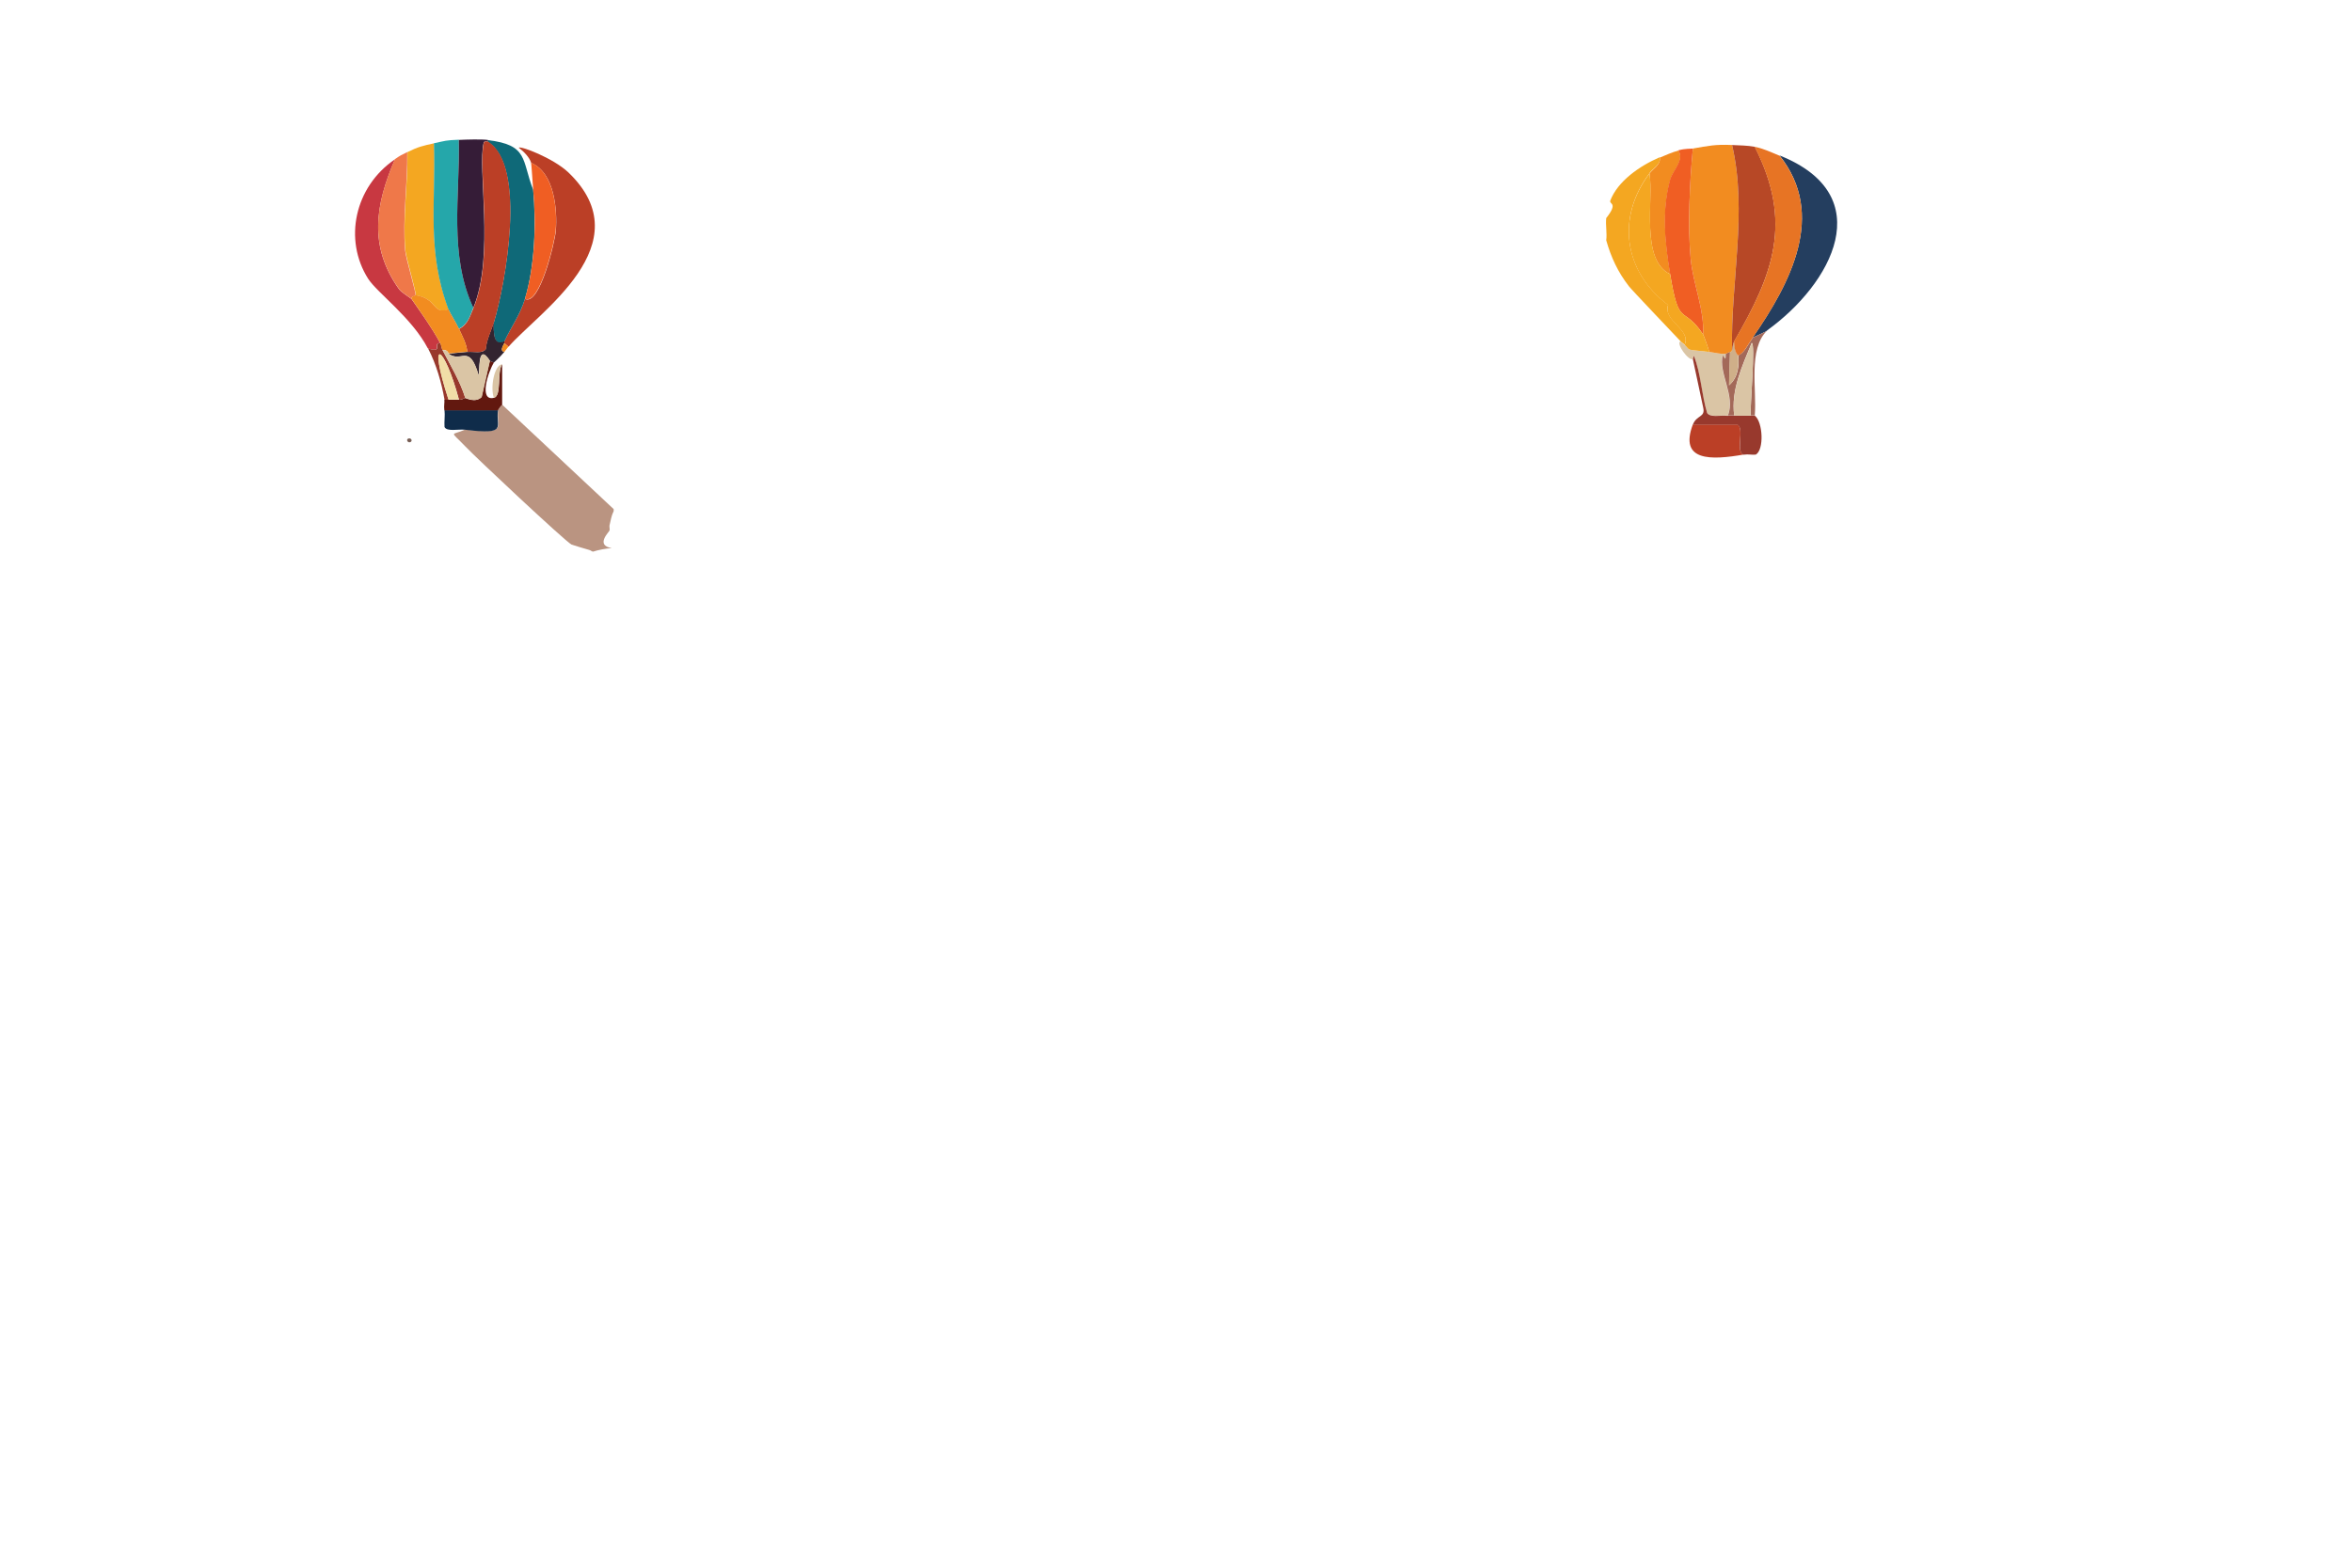 <?xml version="1.0" encoding="UTF-8"?>
<svg xmlns="http://www.w3.org/2000/svg" version="1.1" viewBox="0 0 1200 800">
  <defs>
    <style>
      .cls-1 {
        fill: #0f6978;
      }

      .cls-2 {
        fill: #332430;
      }

      .cls-3 {
        fill: #f05e23;
      }

      .cls-4 {
        fill: #25a7aa;
      }

      .cls-5 {
        fill: #cfaf89;
      }

      .cls-6 {
        fill: #dac5a5;
      }

      .cls-7 {
        fill: #98392d;
      }

      .cls-8 {
        fill: #351c37;
      }

      .cls-9 {
        fill: #bb3f26;
      }

      .cls-10 {
        fill: #62180f;
      }

      .cls-11 {
        fill: #ef7849;
      }

      .cls-12 {
        fill: #243e5f;
      }

      .cls-13 {
        fill: #e77424;
      }

      .cls-14 {
        fill: #f28c20;
      }

      .cls-15 {
        fill: #f1dea7;
      }

      .cls-16 {
        fill: #a36959;
      }

      .cls-17 {
        fill: #b74826;
      }

      .cls-18 {
        fill: #ba9481;
      }

      .cls-19 {
        fill: #f4a721;
      }

      .cls-20 {
        fill: #c83841;
      }

      .cls-21 {
        fill: #785f55;
      }

      .cls-22 {
        fill: #0f2c4a;
      }
    </style>
  </defs>
  <!-- Generator: Adobe Illustrator 28.7.1, SVG Export Plug-In . SVG Version: 1.2.0 Build 142)  -->
  <g>
    <g id="Layer_1">
      <g>
        <path class="cls-18" d="M313.1,259.9c-.1.3.1.6,0,.9-1.3,2.7-1.4,4.5-2.1,7.2-.2.8.2,1.9,0,2.7-.1.6-7.5,7.6,1.1,9-2.9.2-6.8.9-9.5,1.8-.9-.1-1.1-.7-2.1-.9-.8-.2-8.5-2.5-8.9-2.7-3.4-1.8-48.8-44.4-54.2-50.1-8-8.4-7.4-5.3,0-8.6,22.5,2.7,15.5-1.7,16.8-9.9,0-.2,1.5-2.6,2.1-2.7l56.8,53.2Z"/>
        <path class="cls-9" d="M259.4,176.9l-2.1-1.8c.1-.3-.1-.6,0-.9,3.5-7.4,8.1-13.6,10.5-21.7,7.6,4.1,15.4-29.6,15.8-34.7.8-10.6-.6-29.6-12.6-34.7-.9-2.9-3.7-5.7-6.3-7.7.5-1.2,17.5,5.2,25.3,12.6,38.2,36.6-15.3,71.4-30.5,88.9Z"/>
        <path class="cls-1" d="M272,96.6c1.6,17.4.9,39.1-4.2,56-2.4,8-7,14.2-10.5,21.7-5.5,2.9-5.6-4.6-5.3-9.9,5.7-19,17-79.8-3.2-92v-.9c20.9,2.4,17.3,10.2,23.2,25.3Z"/>
        <path class="cls-19" d="M221.5,73.1c.9,30.9-3.9,54.8,7.4,84.8-8.3,2.9-5.5-5.5-16.8-7.2.4-1.2-4.9-19.1-5.3-23-1.4-16.6,1.3-33.5,1.1-50.1,5.5-2.7,7.7-3.2,13.7-4.5Z"/>
        <path class="cls-4" d="M234.1,71.3c.6,28.5-5.2,58.7,7.4,85.7-1.6,3.9-2.6,8.4-7.4,10.8-1.6-3.5-4.4-7.7-5.3-9.9-11.2-30-6.4-53.9-7.4-84.8,6.2-1.3,5.7-1.5,12.6-1.8Z"/>
        <path class="cls-8" d="M248.9,71.3v.9c-.7,0-1.9-.2-2.1.5-3.4,13.1,5.7,57.6-5.3,84.4-12.6-27.1-6.8-57.2-7.4-85.7,3.9-.2,11.5-.4,14.7,0Z"/>
        <path class="cls-20" d="M209.9,152.5c5.2,7.5,10.4,14.6,14.7,22.6-4.2-.2,1.9,5.2-6.3,2.7-8.2-15.7-25.9-28.4-30.5-35.6-12.6-19.9-6.9-46.9,13.7-60.9-10,23.2-13.5,44.4,2.1,66.3,1.2,1.7,6.1,4.6,6.3,5Z"/>
        <path class="cls-11" d="M212,150.7c0,.1-2.4.8-2.1,1.8-.2-.3-5.1-3.3-6.3-5-15.6-21.9-12.1-43.1-2.1-66.3,2.6-1.8,3.4-2.2,6.3-3.6.2,16.6-2.5,33.5-1.1,50.1.3,4,5.7,21.8,5.3,23Z"/>
        <path class="cls-3" d="M267.8,152.5c5.1-16.8,5.9-38.5,4.2-56-.2-1.9-.8-12.9-1.1-13.5,12,5.1,13.5,24.2,12.6,34.7-.4,5.1-8.2,38.8-15.8,34.7Z"/>
        <path class="cls-22" d="M254.1,209.4c-1.4,8.2,5.6,12.7-16.8,9.9-3.5-.4-9.3,1.1-10.5-1.4-.2-2.8.3-5.8,0-8.6h27.4Z"/>
        <path class="cls-10" d="M252,185c-3,4.8-7.8,19.9,0,18,4.1-1,1.5-13.2,4.2-17.1v20.8c-.6.1-2.1,2.5-2.1,2.7h-27.4c-.3-2.5.2-4,0-5.4h2.1c1.7,0,3.5,0,5.3,0,2.2,0,2.3-.8,3.2-.9.4,0,5.2,2.7,8.4-.5l4.2-18.5c0,0,1.7.8,2.1.9Z"/>
        <path class="cls-2" d="M257.3,174.2c-.1.3.1.6,0,.9-.7,1.6-2.4,3.9,0,4.5-2.4,2.9-5.1,5.1-5.3,5.4-.4-.1-2-.8-2.1-.9-6.7-10.3-4.9,7.1-5.8,7.2-4.8-16.4-8.6-5.9-15.3-10.8,3.2-.3,6.3-.7,9.5-.9,3.7-.3,7.6,1,9.5-1.4.4-4.9,2.8-9.4,4.2-14-.3,5.3-.2,12.8,5.3,9.9Z"/>
        <path class="cls-7" d="M224.7,175.1c.4.7.7,2.9,1.1,3.6,4.2,8,8.9,15.8,11.6,24.4-.9,0-.9.8-3.2.9-7.6-28.3-16.2-33.3-5.3,0h-2.1c-1.5-8.7-4.2-18.1-8.4-26.2,8.2,2.5,2.1-2.9,6.3-2.7Z"/>
        <path class="cls-6" d="M256.2,185.9c-2.8,3.9-.1,16.2-4.2,17.1-1.9-4.8,0-16.7,4.2-17.1Z"/>
        <path class="cls-14" d="M259.4,176.9c-.3.3-1.2,1.6-2.1,2.7-2.4-.6-.7-3,0-4.5l2.1,1.8Z"/>
        <path class="cls-21" d="M208.3,223.8c1.6-.5,2.3,1.3,1.1,1.8-1.5.6-2.3-1.4-1.1-1.8Z"/>
        <path class="cls-9" d="M248.9,72.2c20.1,12.2,8.9,73,3.2,92-1.4,4.6-3.8,9.1-4.2,14-1.9,2.3-5.8,1.1-9.5,1.4-.3-4.1-2.5-8-4.2-11.7,4.7-2.4,5.7-6.9,7.4-10.8,11-26.8,1.9-71.3,5.3-84.4.2-.7,1.4-.5,2.1-.5Z"/>
        <path class="cls-14" d="M228.9,157.9c.8,2.2,3.7,6.5,5.3,9.9,1.7,3.7,3.9,7.6,4.2,11.7-3.2.2-6.3.6-9.5.9-.1-.1-.6-2.2-3.2-1.8-.4-.7-.7-2.9-1.1-3.6-4.4-7.9-9.5-15.1-14.7-22.6-.3-1,2.1-1.7,2.1-1.8,11.3,1.7,8.5,10.1,16.8,7.2Z"/>
        <path class="cls-6" d="M228.9,180.5c6.7,5,10.5-5.5,15.3,10.8.9-.2-.9-17.5,5.8-7.2l-4.2,18.5c-3.2,3.1-8,.4-8.4.5-2.7-8.6-7.4-16.3-11.6-24.4,2.6-.4,3,1.7,3.2,1.8Z"/>
        <path class="cls-15" d="M234.1,203.9c-1.7,0-3.5,0-5.3,0-10.9-33.3-2.3-28.3,5.3,0Z"/>
      </g>
      <g>
        <g>
          <path class="cls-12" d="M901.6,168.7c-1.1.8-5.8,2.8-7.4,3.6,19.3-27.9,37.8-62.8,13.7-93,51.2,20.4,26.7,65.5-6.3,89.3Z"/>
          <path class="cls-19" d="M841.6,88.4c-16.7,22-13.6,49.9,9.5,67.2-2.7,8.3,11.9,12.3,8.4,20.3-.6-.6-1.4-1-2.1-1.8-3.7-3.9-25.2-26.5-26.3-28-5.7-7.3-9.2-15-11.6-23.5.5-3.4-.4-7.7,0-11.3,6.4-8.1,1.3-6.9,2.1-9,3.8-9.8,14.8-17.6,25.3-22.1.5,3.8-3.3,5.5-5.3,8.1Z"/>
          <path class="cls-14" d="M852.1,139.9c-15.2-7.2-8.4-37.7-10.5-51.4,2-2.6,5.7-4.4,5.3-8.1,3.1-1.3,6.2-2.7,9.5-3.6,3.1,5.1-2.9,10-4.2,14.9-4.4,15.9-2.7,32.2,0,48.3Z"/>
          <path class="cls-6" d="M859.5,176c3.4,3.2-.3,2.1,12.6,3.6,2.8.3,5.5,1.2,8.4.9-.4.3.5,5-1.6.9-2.4,8.9,6.6,20.7,2.6,30.7-4.1-.3-8.6,1-10.5-1.4-3-9.7-3.2-19.9-6.8-29.3l-.5,1.8c-2.1,1.3-8.9-8.2-6.3-9,.7.8,1.5,1.2,2.1,1.8Z"/>
          <path class="cls-9" d="M890,231.9c-17.1,3-33.4,3.6-26.3-15.3h22.6c4.2,1.6-1.4,15.1,3.7,15.3Z"/>
          <path class="cls-7" d="M881.6,212.1c1,0,2.1,0,3.2,0h10.5c4.2,3.3,4.8,17.5.5,19.9-1.8.2-4.1-.3-5.8,0-5-.2.5-13.7-3.7-15.3h-22.6c1.9-5,6.4-3.6,5.3-8.6l-5.3-24.8.5-1.8c3.7,9.4,3.9,19.7,6.8,29.3,1.9,2.4,6.4,1,10.5,1.4Z"/>
          <path class="cls-16" d="M901.6,168.7c-9.8,9.3-5.2,30.2-6.3,43.3h-2.1c-.4-3.8,2.6-37.6.5-37-4.9,12-10.6,24-8.9,37-1,0-2.1,0-3.2,0,4-9.9-5-21.8-2.6-30.7,2.1,4.1,1.2-.6,1.6-.9.2-.1,2-.8,2.1-.9l-.5,17.1c4.8-4.1,5.2-10.5,4.7-15.3,3-1.1,5-5.6,7.4-9,1.6-.8,6.3-2.8,7.4-3.6Z"/>
          <path class="cls-5" d="M886.8,181.4c.5,4.9,0,11.2-4.7,15.3l.5-17.1c0,0,.3.4,1.1-.9.1-.2.1-2.9,1.1-4.5.2,6.5,2.1,6.8,2.1,7.2Z"/>
          <path class="cls-6" d="M893.2,212.1h-8.4c-1.7-13,4.1-25,8.9-37,2.1-.6-.9,33.2-.5,37Z"/>
        </g>
        <path class="cls-14" d="M883.7,74c8,34.1-.8,70,0,104.7-.7,1.3-1,.8-1.1.9,0,0-1.9.8-2.1.9-2.9.3-5.6-.6-8.4-.9-.4-1.6-2.9-8.6-3.2-9,.8-12.3-5.1-25.8-6.3-38.4-1.6-16.7-.5-39.5,1.1-56.4,8-1.4,11.6-2.2,20-1.8Z"/>
        <path class="cls-17" d="M895.3,74.9c19.6,38.6,9.4,65-10.5,99.3-.9,1.6-.9,4.3-1.1,4.5-.8-34.6,8-70.6,0-104.7,3.8.2,7.8.2,11.6.9Z"/>
        <path class="cls-13" d="M907.9,79.4c24.1,30.1,5.6,65-13.7,93-2.4,3.4-4.4,7.9-7.4,9,0-.4-1.9-.7-2.1-7.2,20-34.2,30.2-60.7,10.5-99.3,4.3.8,8.7,2.9,12.6,4.5Z"/>
        <path class="cls-3" d="M863.7,75.8c-1.6,16.9-2.7,39.7-1.1,56.4,1.2,12.6,7.1,26,6.3,38.4-10.4-15.5-12.2-2.6-16.8-30.7-2.7-16-4.4-32.4,0-48.3,1.4-4.9,7.3-9.8,4.2-14.9,3.9-1,6.1-.7,7.4-.9Z"/>
        <path class="cls-19" d="M852.1,139.9c4.7,28.1,6.4,15.2,16.8,30.7.3.4,2.8,7.4,3.2,9-12.9-1.5-9.2-.4-12.6-3.6,3.5-8-11.2-12-8.4-20.3-23.1-17.3-26.2-45.2-9.5-67.2,2.1,13.8-4.6,44.2,10.5,51.4Z"/>
      </g>
    </g>
  </g>
</svg>